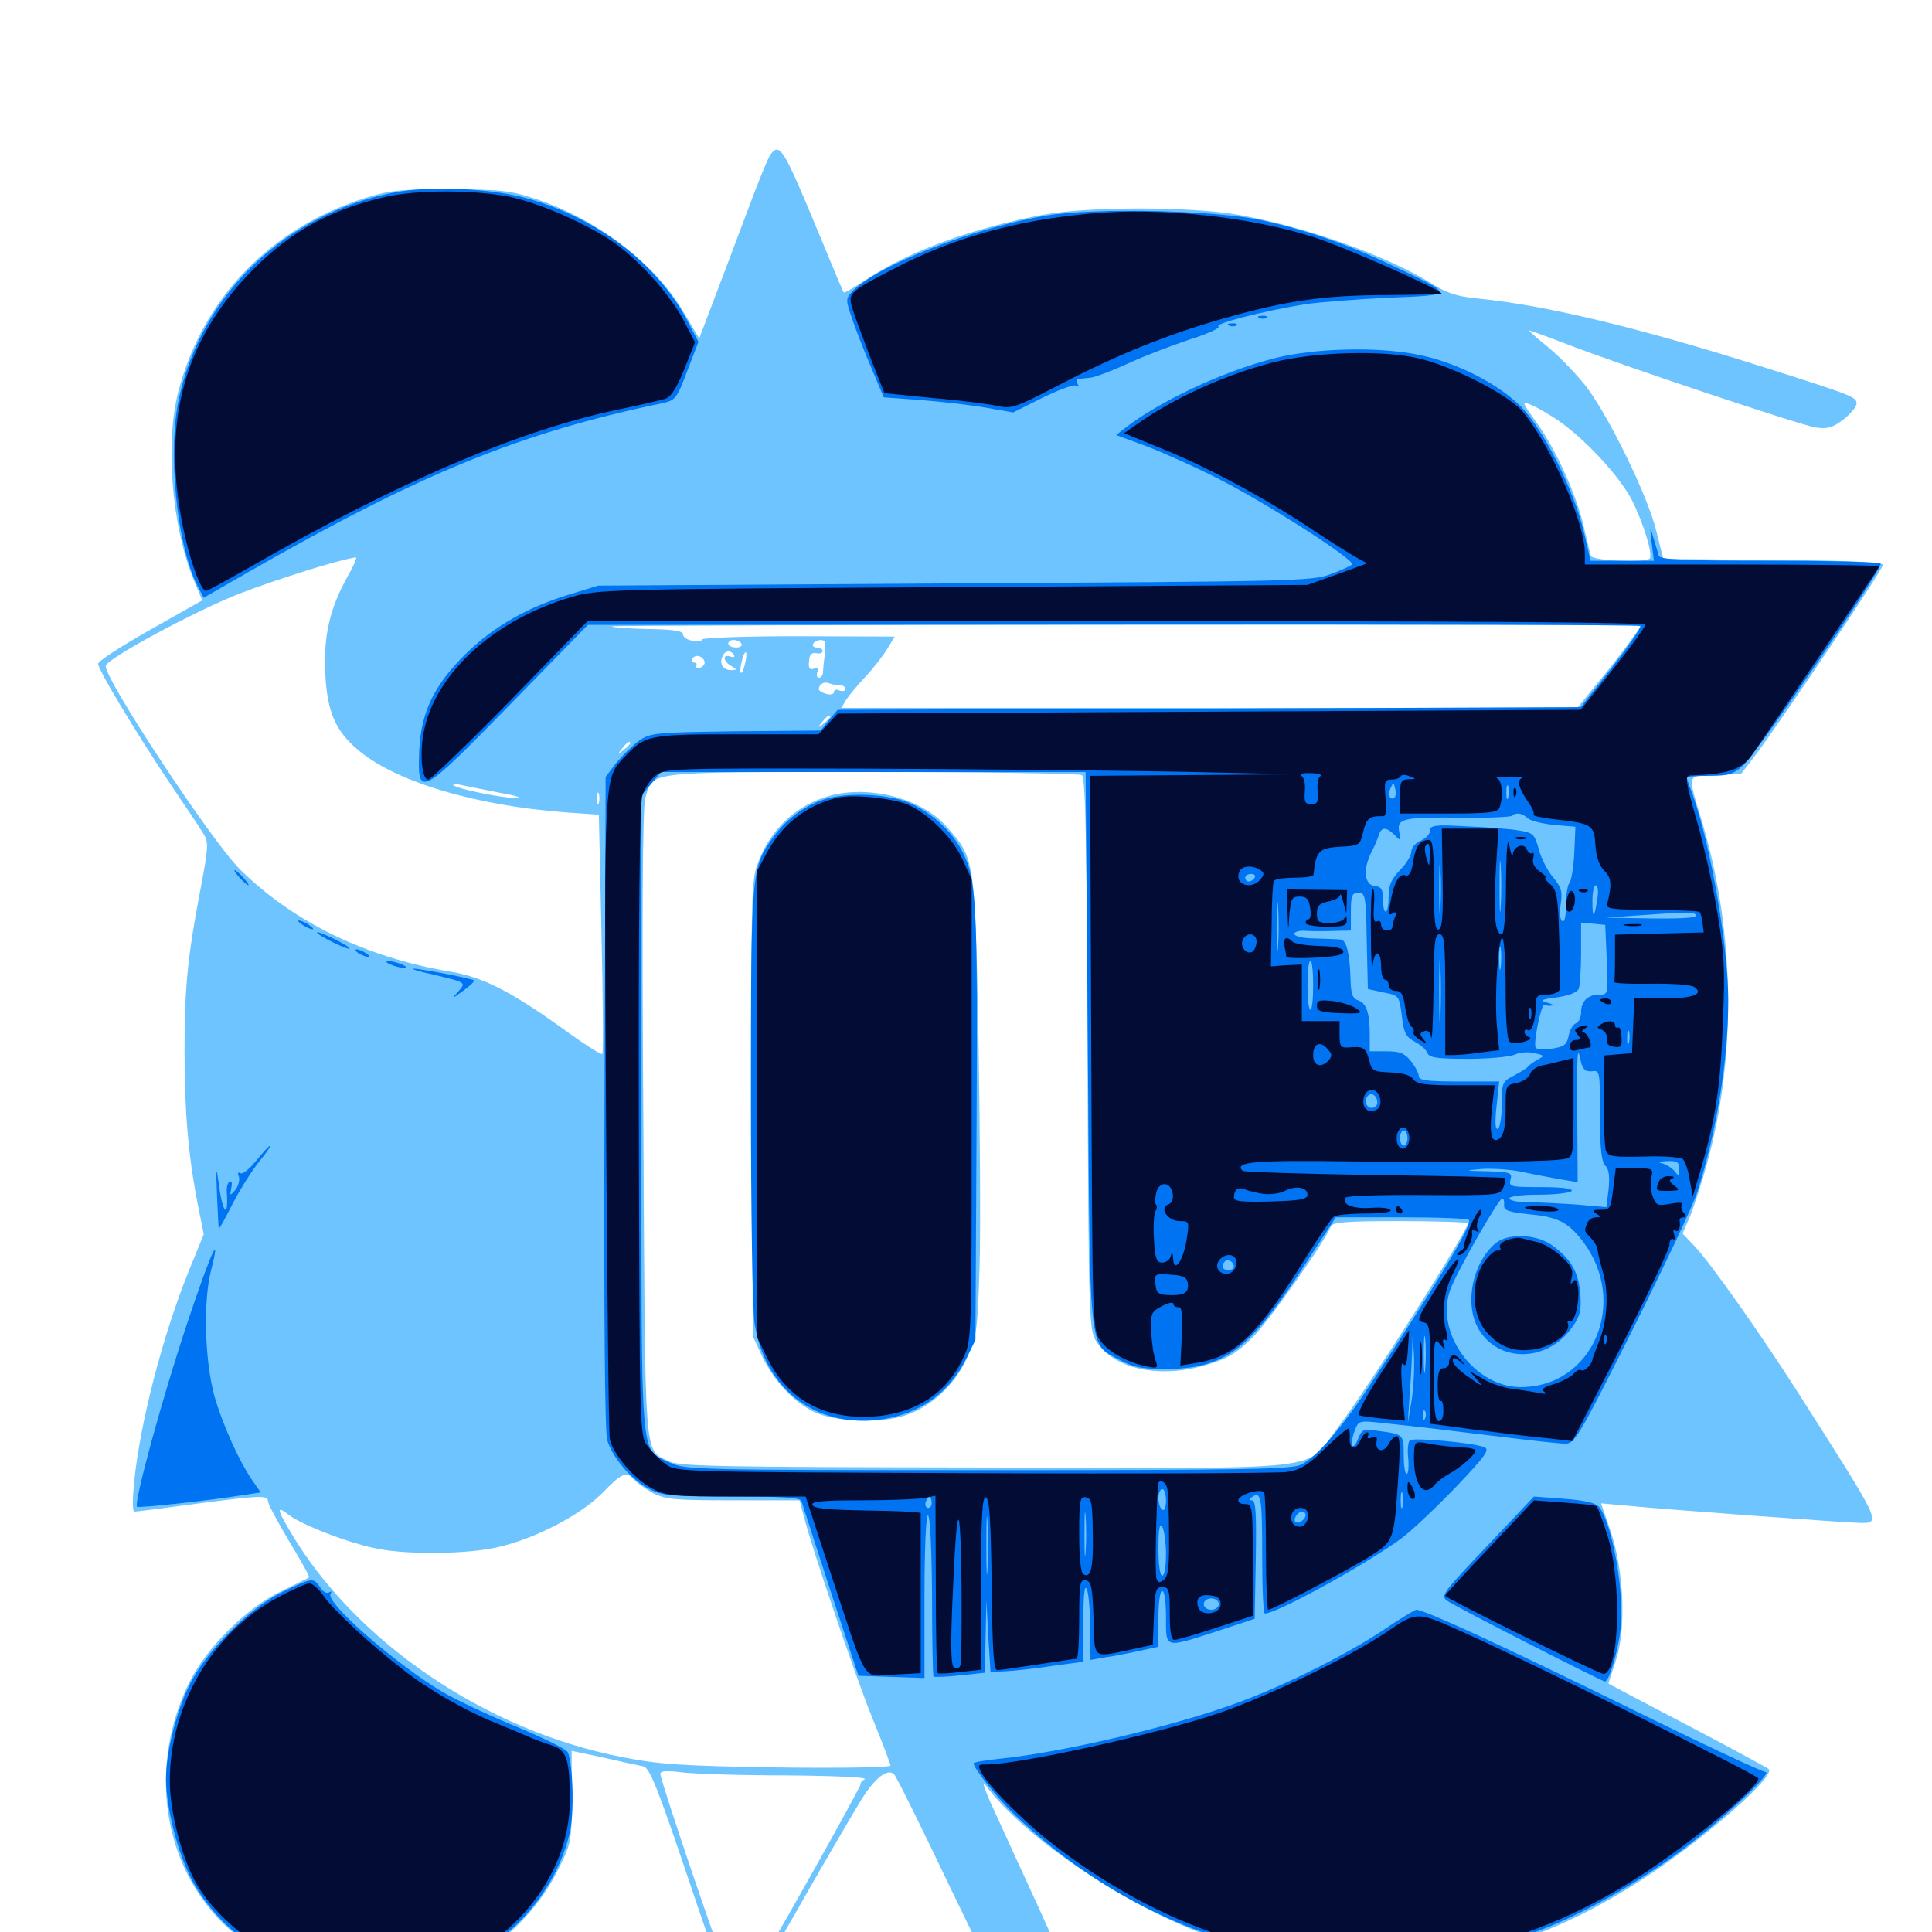<svg xmlns="http://www.w3.org/2000/svg" viewBox="0 -1000 1000 1000">
	<path fill="#6dc4ff" d="M399.023 -920.312C397.852 -918.945 392.383 -905.859 387.109 -891.406C381.641 -876.953 373.828 -856.055 369.531 -844.922L361.914 -824.805L354.297 -837.695C339.453 -863.281 309.766 -886.133 277.734 -896.875C264.258 -901.367 259.375 -901.953 233.398 -901.953C208.008 -902.148 202.148 -901.562 189.453 -897.656C140.234 -882.227 105.078 -845.898 92.383 -797.656C85.352 -770.898 88.867 -727.93 100.195 -700L104.688 -689.258L77.734 -674.023C62.891 -665.625 50.781 -657.812 50.781 -656.445C50.781 -653.32 70.117 -621.289 87.695 -594.922C95.898 -582.812 103.906 -570.898 105.469 -568.164C108.008 -564.062 107.812 -561.133 103.906 -540.43C97.07 -504.883 95.508 -488.672 95.508 -455.859C95.508 -424.805 97.461 -401.367 102.539 -375.781L105.469 -361.133L97.656 -341.992C84.18 -308.594 72.266 -262.891 69.336 -231.836C68.555 -223.828 68.555 -217.578 69.531 -217.578C70.508 -217.578 84.375 -219.336 100.391 -221.484C134.18 -225.977 138.672 -226.172 138.672 -223.047C138.672 -221.68 143.555 -212.5 149.609 -202.344C155.664 -192.383 160.352 -183.984 159.961 -183.594C159.57 -183.203 153.125 -180.078 145.508 -176.367C127.539 -167.773 107.031 -147.266 98.242 -129.688C76.758 -86.719 83.789 -35.938 115.234 -4.688C127.148 7.227 147.07 18.555 164.844 23.633C180.664 28.32 213.281 26.953 229.492 21.094C254.688 11.914 276.758 -8.008 288.672 -31.836C295.898 -46.289 295.898 -46.875 295.898 -70.117V-93.75L312.5 -90.234C321.68 -88.086 330.859 -86.133 333.008 -85.742C336.133 -84.961 340.039 -75.586 354.297 -33.398C374.609 26.953 376.367 31.25 382.422 32.031C387.305 32.812 388.477 31.055 420.508 -25.195C431.641 -44.531 443.555 -65.039 447.266 -70.703C453.906 -80.664 459.766 -84.766 462.891 -81.445C463.867 -80.664 477.148 -53.906 492.188 -22.266C507.422 9.375 520.898 36.523 521.875 37.891C523.047 39.258 528.516 40.234 535.352 40.234C544.727 40.234 547.07 39.453 549.609 35.938C554.883 28.516 553.125 21.484 538.281 -11.133C530.273 -28.516 519.727 -51.562 514.844 -62.305C509.766 -73.047 507.812 -79.297 510.156 -75.977C529.883 -48.828 585.547 -11.523 627.93 2.734C658.008 12.891 675.391 15.82 708.984 15.82C762.695 15.82 804.102 2.93 852.344 -28.711C883.398 -49.219 919.531 -81.055 915.43 -84.375C914.062 -85.352 895.117 -95.703 873.047 -107.227C850.977 -118.75 832.812 -128.32 832.617 -128.516C832.422 -128.711 834.18 -133.984 836.328 -140.43C841.797 -156.641 840.625 -186.914 833.594 -207.617L828.711 -221.875L841.602 -220.703C861.133 -218.75 957.227 -211.719 963.086 -211.719C973.828 -211.719 973.828 -211.523 930.078 -280.078C910.742 -310.352 885.156 -346.484 877.539 -354.492L870.898 -361.523L874.609 -370.117C876.562 -374.805 880.664 -387.109 883.398 -397.266C898.828 -452.148 898.047 -516.797 881.445 -573.047C873.242 -600.586 872.656 -598.242 887.891 -598.828L901.172 -599.414L909.375 -610.156C922.852 -628.32 974.609 -705.273 974.609 -707.617C974.609 -708.984 956.836 -709.961 917.773 -710.156L860.938 -710.742L857.227 -725.391C852.93 -742.969 833.789 -782.422 821.68 -799.023C816.797 -805.469 807.812 -814.844 801.758 -819.922C795.703 -824.805 791.016 -828.906 791.602 -828.906C792.188 -828.906 800.781 -825.781 810.938 -821.875C838.086 -811.328 931.445 -780.078 939.844 -778.711C945.898 -777.93 948.438 -778.516 954.102 -782.812C957.812 -785.742 960.938 -789.453 960.938 -791.016C960.938 -794.531 959.57 -795.117 914.062 -809.57C849.023 -830.273 799.414 -842.188 764.648 -845.508C754.492 -846.484 748.633 -848.438 742.188 -852.539C718.359 -867.578 675.391 -882.812 640.625 -888.867C615.625 -893.164 563.867 -893.164 540.039 -888.867C503.711 -882.031 470.703 -870.117 448.633 -855.469C442.383 -851.367 437.109 -848.242 436.719 -848.633C436.328 -849.023 430.664 -862.695 424.023 -878.711C405.664 -923.047 403.711 -926.172 399.023 -920.312ZM805.859 -782.812C819.531 -773.633 838.281 -753.711 844.727 -741.016C850.586 -729.492 855.664 -712.695 853.906 -710.938C851.562 -708.594 824.023 -709.766 823.438 -712.305C823.047 -713.477 821.289 -720.898 819.531 -728.32C815.82 -744.141 805.469 -766.992 795.898 -780.469C792.188 -785.547 789.062 -790.234 789.062 -790.82C789.062 -792.578 795.898 -789.258 805.859 -782.812ZM179.883 -701.562C170.703 -685.156 167.383 -670.703 168.359 -651.367C169.336 -632.031 173.438 -622.07 184.57 -612.5C203.516 -595.703 245.508 -583.008 293.164 -579.492L309.961 -578.32L311.328 -516.992C312.109 -483.203 312.305 -455.078 311.719 -454.492C311.328 -453.906 303.516 -458.789 294.531 -465.234C265.82 -486.133 250.391 -494.141 234.18 -496.875C189.453 -504.297 151.758 -522.656 123.828 -550.391C109.18 -565.234 54.688 -647.656 54.688 -655.273C54.688 -658.789 101.367 -683.984 124.023 -692.773C143.359 -700.195 174.805 -710.156 184.18 -711.523C184.961 -711.523 183.008 -707.031 179.883 -701.562ZM843.359 -667.578C839.844 -662.695 832.422 -652.93 826.562 -646.094L816.406 -633.594H625.977H435.547L437.891 -637.695C439.258 -639.844 443.945 -645.508 448.242 -650C452.539 -654.688 457.617 -661.328 459.57 -664.648L463.086 -670.508L413.086 -670.703C385.742 -670.703 363.281 -669.922 363.281 -668.945C363.281 -668.164 361.133 -667.773 358.398 -668.359C355.664 -668.75 353.516 -670.312 353.516 -671.68C353.516 -673.438 348.438 -674.219 335.547 -674.414C325.586 -674.609 317.188 -675.195 316.602 -675.781C316.211 -676.172 435.938 -676.562 582.812 -676.562H849.805ZM346.484 -670.898C339.648 -673.633 336.719 -672.852 341.406 -669.531C343.75 -667.969 346.68 -667.188 348.047 -667.969C349.609 -668.945 349.219 -669.922 346.484 -670.898ZM383.789 -666.797C384.375 -665.82 383.203 -664.844 381.055 -664.844C378.711 -664.844 376.953 -665.82 376.953 -666.797C376.953 -667.969 378.125 -668.75 379.688 -668.75C381.25 -668.75 383.203 -667.969 383.789 -666.797ZM426.953 -661.523C426.367 -657.422 425.977 -652.93 425.977 -651.758C425.781 -650.391 425 -649.219 423.828 -649.219C422.852 -649.219 422.461 -650.586 423.047 -652.148C423.828 -654.297 423.438 -654.688 421.289 -653.906C419.141 -653.125 418.359 -654.102 418.75 -657.617C418.945 -661.133 419.922 -662.305 422.461 -661.914C424.219 -661.523 425.781 -661.914 425.781 -663.086C425.781 -664.062 424.414 -664.844 422.656 -664.844C421.094 -664.844 420.312 -665.82 420.898 -666.797C421.484 -667.969 423.438 -668.75 425 -668.75C427.148 -668.75 427.539 -666.992 426.953 -661.523ZM360.742 -663.672C361.523 -664.258 360.352 -664.844 358.203 -664.648C356.055 -664.648 355.469 -664.062 357.031 -663.477C358.398 -662.891 360.156 -663.086 360.742 -663.672ZM379.883 -660.938C380.469 -659.766 379.688 -659.57 378.125 -660.156C373.828 -661.719 374.219 -657.617 378.516 -655.273C381.641 -653.32 381.641 -653.32 378.516 -653.125C374.414 -653.125 372.266 -656.25 373.828 -659.961C375 -663.281 378.125 -663.867 379.883 -660.938ZM385.547 -656.25C384.961 -653.32 383.984 -651.367 383.398 -651.758C383.008 -652.344 383.203 -655.078 383.984 -657.812C384.57 -660.742 385.547 -662.695 386.133 -662.305C386.523 -661.719 386.328 -658.984 385.547 -656.25ZM364.648 -657.617C365.039 -656.445 364.062 -655.078 362.305 -654.297C360.547 -653.711 359.766 -653.906 360.352 -655.078C360.938 -656.25 360.547 -657.031 359.375 -657.031C358.203 -657.031 357.812 -658.008 358.398 -659.18C359.961 -661.523 363.672 -660.547 364.648 -657.617ZM421.289 -646.094C422.07 -646.68 420.898 -647.266 418.75 -647.07C416.602 -647.07 416.016 -646.484 417.578 -645.898C418.945 -645.312 420.703 -645.508 421.289 -646.094ZM434.766 -645.312C436.328 -645.312 437.5 -644.531 437.5 -643.359C437.5 -642.383 436.133 -641.992 434.57 -642.578C433.008 -643.359 431.641 -642.969 431.641 -641.797C431.641 -640.625 429.883 -640.234 427.734 -640.82C425.586 -641.406 423.828 -642.578 423.828 -643.164C423.828 -645.898 426.562 -647.461 429.297 -646.289C430.664 -645.703 433.203 -645.312 434.766 -645.312ZM429.688 -628.906C429.688 -628.516 428.125 -626.953 426.367 -625.586C423.242 -623.047 423.047 -623.242 425.586 -626.367C428.125 -629.492 429.688 -630.469 429.688 -628.906ZM326.172 -615.234C326.172 -614.844 324.609 -613.281 322.852 -611.914C319.727 -609.375 319.531 -609.57 322.07 -612.695C324.609 -615.82 326.172 -616.797 326.172 -615.234ZM559.961 -598.828C561.914 -597.656 562.5 -564.648 562.891 -454.883C563.477 -318.555 563.672 -312.109 567.188 -306.055C576.172 -291.406 600.195 -286.133 624.414 -293.555C635.352 -296.68 640.039 -299.609 648.047 -307.422C656.445 -315.625 685.742 -357.227 688.867 -365.234C689.648 -367.383 696.875 -367.969 724.805 -367.969C743.945 -367.969 759.766 -367.383 759.766 -366.797C759.766 -362.891 707.227 -280.273 692.773 -261.523C674.609 -237.891 693.359 -240.039 510.547 -240.43C369.336 -240.625 351.367 -241.016 345.898 -243.75C333.203 -250.391 333.984 -240.039 333.008 -417.578C332.227 -527.539 332.617 -581.641 333.984 -586.719C337.891 -600.977 332.227 -600.391 451.172 -600.391C509.766 -600.391 558.789 -599.609 559.961 -598.828ZM259.766 -589.453C266.797 -588.281 270.312 -587.109 267.578 -586.914C260.938 -586.719 236.719 -591.602 234.766 -593.555C233.984 -594.336 236.523 -594.336 240.234 -593.359C243.945 -592.578 252.734 -590.82 259.766 -589.453ZM309.961 -584.375C309.375 -583.008 308.984 -583.984 308.984 -586.719C308.984 -589.453 309.375 -590.43 309.961 -589.258C310.352 -587.891 310.352 -585.547 309.961 -584.375ZM279.883 -585.352C281.055 -585.938 280.078 -586.328 277.344 -586.328C274.609 -586.328 273.633 -585.938 275 -585.352C276.172 -584.961 278.516 -584.961 279.883 -585.352ZM304.297 -583.398C306.055 -583.984 304.102 -584.375 299.805 -584.18C295.508 -584.18 293.945 -583.789 296.484 -583.398C298.828 -583.008 302.344 -583.008 304.297 -583.398ZM652.93 -395.898C654.102 -396.484 653.125 -396.875 650.391 -396.875C647.656 -396.875 646.68 -396.484 648.047 -395.898C649.219 -395.508 651.562 -395.508 652.93 -395.898ZM328.32 -233.984C329.688 -232.422 334.18 -229.297 338.086 -227.148C344.531 -223.828 349.805 -223.438 379.688 -223.438H413.867L416.016 -215.234C420.898 -196.484 442.578 -133.008 451.367 -111.133C456.641 -98.242 460.938 -86.914 460.938 -86.133C460.938 -85.156 434.766 -84.766 402.93 -85.156C353.32 -85.938 341.406 -86.719 322.461 -90.43C251.367 -104.102 183.203 -150.586 149.805 -208.008C143.164 -219.141 143.164 -220.898 149.609 -215.82C156.445 -210.547 181.836 -200.781 196.094 -198.242C212.695 -195.117 242.969 -195.703 257.812 -199.219C277.344 -203.711 300.391 -215.82 311.719 -227.148C322.07 -237.891 324.414 -238.672 328.32 -233.984ZM407.227 -81.055C431.445 -80.859 449.023 -80.078 447.656 -79.102C446.094 -78.32 445.312 -77.148 445.508 -76.758C446.289 -75.977 394.336 16.211 388.281 25C383.398 32.031 381.641 31.836 377.93 24.414C374.414 17.773 341.797 -78.32 341.797 -81.836C341.797 -83.398 345.117 -83.594 353.125 -82.617C359.18 -81.836 383.594 -81.055 407.227 -81.055ZM429.297 -588.086C411.328 -583.008 397.852 -569.922 391.602 -551.367C388.867 -543.75 388.672 -526.758 389.062 -425.391L389.648 -308.398L394.727 -297.461C400.586 -285.352 410.742 -274.219 421.484 -269.141C431.836 -264.062 456.055 -263.086 468.555 -267.383C482.031 -271.875 494.336 -283.203 500.586 -297.266C505.469 -308.203 506.055 -311.328 507.031 -344.727C507.617 -364.453 507.227 -417.969 506.445 -463.672C504.492 -556.641 504.688 -555.664 489.453 -572.656C476.562 -586.914 449.805 -593.75 429.297 -588.086Z"/>
	<path fill="#0073f3" d="M204.102 -900.391C148.047 -889.453 104.688 -848.242 92.773 -794.531C86.523 -766.797 91.406 -717.578 102.539 -696.094L105.469 -690.625L128.906 -704.102C217.773 -754.883 268.555 -775.781 342.383 -791.211C349.609 -792.773 350.195 -793.359 355.664 -807.812L361.523 -823.047L355.469 -834.57C339.844 -863.672 309.18 -887.109 273.047 -897.266C254.688 -902.539 222.461 -903.906 204.102 -900.391ZM541.992 -888.477C503.906 -882.227 453.125 -862.305 440.82 -848.828C437.695 -845.312 437.695 -844.727 441.211 -834.57C443.164 -828.711 447.656 -817.383 451.172 -809.18L457.422 -794.336L476.172 -792.969C486.523 -792.188 501.758 -790.43 509.766 -789.062L524.414 -786.523L539.648 -794.141C548.047 -798.242 555.859 -801.172 557.031 -800.391C558.398 -799.609 558.594 -799.805 557.812 -801.172C557.031 -802.539 557.031 -803.711 558.008 -803.711C558.789 -803.906 561.719 -804.297 564.453 -804.492C567.188 -804.883 575.977 -808.203 583.984 -811.914C591.992 -815.625 606.25 -821.094 615.625 -824.219C625 -827.148 631.836 -830.273 630.664 -831.055C628.32 -832.422 654.102 -839.062 675.781 -842.578C682.812 -843.555 701.953 -845.117 718.555 -845.898C753.32 -847.266 753.32 -847.07 721.68 -862.109C697.852 -873.438 676.562 -880.859 653.32 -885.938C629.492 -891.211 567.383 -892.578 541.992 -888.477ZM651.953 -835.352C650.391 -835.938 650.977 -836.523 653.125 -836.523C655.273 -836.719 656.445 -836.133 655.664 -835.547C655.078 -834.961 653.32 -834.766 651.953 -835.352ZM636.328 -831.445C634.766 -832.031 635.352 -832.617 637.5 -832.617C639.648 -832.812 640.82 -832.227 640.039 -831.641C639.453 -831.055 637.695 -830.859 636.328 -831.445ZM659.18 -814.453C632.617 -807.617 600 -792.188 582.422 -778.516L577.734 -774.805L594.141 -768.75C603.125 -765.234 620.117 -757.617 631.836 -751.562C658.008 -738.086 701.953 -709.766 699.805 -707.812C699.023 -707.031 693.945 -704.688 688.477 -702.734C679.297 -699.219 667.969 -699.023 494.141 -698.047L309.57 -696.875L294.922 -692.383C273.438 -685.938 255.664 -675.781 241.602 -662.109C224.805 -645.703 217.969 -631.641 216.992 -611.719C216.016 -586.719 216.992 -587.305 263.867 -635.156L304.297 -676.562L575.977 -676.758C725.586 -676.953 848.438 -676.562 849.023 -675.977C849.609 -675.195 842.969 -665.625 834.18 -654.297L818.164 -633.984L625.781 -633.203L433.594 -632.617L429.102 -627.344L424.805 -621.875L380.859 -621.484C338.477 -620.898 336.719 -620.703 330.469 -616.406C327.148 -613.867 321.875 -608.594 318.75 -604.883L313.477 -597.852L312.891 -429.688C312.5 -319.336 313.086 -259.18 314.258 -254.688C316.992 -245.508 326.758 -233.984 336.133 -229.297C342.773 -225.781 347.656 -225.391 378.906 -225.391C405.469 -225.391 414.258 -224.805 414.844 -223.047C415.234 -221.68 422.07 -200.781 429.883 -176.562L444.336 -132.617L461.523 -132.031L478.516 -131.445V-173.633C478.516 -198.047 479.297 -215.625 480.273 -215.625C481.445 -215.625 482.227 -198.242 482.422 -174.219C482.422 -151.367 482.812 -132.422 483.203 -132.227C483.594 -131.836 489.648 -132.031 496.875 -132.812L509.766 -134.18L510.156 -152.93L510.547 -171.68L511.523 -153.125L512.695 -134.57L520.508 -134.961C524.805 -135.156 535.547 -136.328 544.531 -137.695L560.547 -139.844L560.742 -160.742C560.742 -174.023 561.328 -180.078 562.5 -177.539C563.477 -175.391 564.258 -166.211 564.258 -157.227L564.453 -140.82L572.266 -142.188C576.562 -142.773 584.57 -144.336 589.844 -145.508L599.609 -147.656V-162.109C599.609 -170.508 600.391 -176.562 601.562 -176.562C602.734 -176.562 603.516 -170.703 603.516 -162.891C603.516 -146.484 602.539 -146.875 629.883 -155.664L649.414 -162.109L650 -192.773C650.391 -216.602 650 -223.438 648.047 -223.438C646.289 -223.438 646.484 -224.023 648.438 -225.391C652.734 -228.125 653.32 -224.805 653.32 -193.164C653.32 -177.539 653.906 -164.844 654.688 -164.844C660.938 -164.844 707.031 -190.234 725.586 -203.906C731.055 -208.008 743.555 -219.922 753.711 -230.469C769.141 -246.68 771.289 -249.805 768.164 -250.977C762.109 -253.32 731.445 -256.055 729.688 -254.492C728.906 -253.711 728.32 -249.414 728.906 -245.117C729.297 -240.625 728.906 -237.109 728.125 -237.109C727.148 -237.109 726.562 -241.602 726.562 -246.875C726.562 -257.617 726.562 -257.617 713.281 -259.375C705.664 -260.547 704.883 -260.156 702.93 -255.273C701.758 -252.148 700.391 -250.781 699.805 -251.953C699.414 -253.125 700 -256.445 701.172 -259.375C703.125 -264.648 703.32 -264.844 715.43 -263.477C735.938 -261.328 742.188 -260.547 774.219 -256.641C791.406 -254.492 807.617 -252.734 810.352 -252.734C815.039 -252.734 817.773 -257.422 845.117 -311.914C861.328 -344.336 876.562 -376.562 878.711 -383.594C888.672 -415.039 894.531 -451.758 894.531 -482.031C894.531 -509.961 885.547 -562.109 876.172 -588.477C874.414 -593.164 873.047 -597.266 873.047 -597.656C873.047 -598.047 878.32 -598.438 884.766 -598.438C894.727 -598.438 897.266 -599.219 902.344 -603.906C909.57 -610.352 974.609 -706.055 973.438 -708.203C972.852 -709.18 946.875 -709.766 915.82 -709.766C872.266 -709.766 859.18 -710.352 858.594 -712.305C858.203 -713.477 857.031 -717.773 855.859 -721.484C854.102 -727.93 853.906 -727.734 854.883 -719.141L856.055 -709.766H839.648H823.242L819.727 -725C814.648 -746.289 799.414 -776.758 787.695 -789.062C776.172 -800.977 754.688 -812.109 734.961 -816.211C714.062 -820.703 680.273 -819.922 659.18 -814.453ZM563.086 -456.836C564.258 -294.727 563.086 -305.273 579.883 -295.898C586.523 -292.383 591.016 -291.406 602.539 -291.406C633.203 -291.406 645.703 -300.391 673.047 -341.797L691.406 -369.922H725.586C744.141 -369.922 759.961 -369.336 760.352 -368.555C762.109 -365.82 743.164 -334.57 707.227 -280.273C694.141 -260.547 681.25 -245.703 673.633 -241.992C668.945 -239.453 644.922 -239.062 511.523 -239.062C359.375 -239.062 354.492 -239.258 346.68 -242.969C331.055 -250.586 332.031 -237.695 332.031 -423.242V-588.281L337.109 -594.336L342.188 -600.391H451.953H561.914ZM721.875 -587.305C719.727 -585.156 718.164 -588.477 719.727 -591.992C721.289 -595.312 721.289 -595.312 722.07 -591.992C722.656 -590.039 722.461 -587.891 721.875 -587.305ZM780.664 -587.305C780.078 -585.352 779.688 -586.523 779.688 -589.648C779.688 -592.969 780.078 -594.336 780.664 -593.164C781.055 -591.797 781.055 -589.062 780.664 -587.305ZM790.625 -576.562C791.992 -575.195 798.242 -573.633 804.297 -573.047L815.43 -572.07L814.844 -558.398C814.453 -550.977 813.281 -543.945 812.305 -542.969C811.328 -541.797 810.547 -536.719 810.547 -531.445C810.547 -525.586 809.766 -522.461 808.594 -523.242C807.422 -524.023 807.227 -527.734 807.812 -532.031C808.789 -538.477 808.203 -540.625 803.906 -545.898C800.977 -549.219 797.656 -555.859 796.484 -560.352C794.336 -568.164 793.555 -568.945 786.328 -570.117C781.836 -570.898 769.727 -571.875 759.375 -572.266C742.773 -573.242 740.234 -572.852 740.234 -570.117C740.234 -568.555 738.086 -566.016 735.352 -564.844C732.617 -563.672 730.469 -561.133 730.469 -559.18C730.469 -557.227 727.93 -552.93 724.609 -549.609C720.117 -544.922 718.75 -541.797 718.75 -535.938C718.75 -531.641 718.164 -528.125 717.188 -528.125C716.406 -528.125 715.82 -531.055 715.82 -534.57C715.82 -539.648 715.039 -541.016 711.523 -541.406C706.055 -542.188 705.469 -550 709.766 -558.789C711.328 -561.719 713.086 -565.82 713.672 -567.773C715.039 -572.07 717.578 -572.07 721.875 -567.773C725 -564.453 725.195 -564.648 724.219 -569.531C722.852 -576.367 726.367 -577.148 757.227 -576.758C770.508 -576.562 782.031 -577.148 782.617 -577.734C784.57 -579.688 788.086 -579.102 790.625 -576.562ZM776.758 -530.664C776.367 -524.414 776.172 -529.102 776.172 -540.82C776.172 -552.734 776.367 -557.812 776.758 -552.148C777.148 -546.484 777.148 -536.914 776.758 -530.664ZM745.508 -529.688C745.117 -524.023 744.922 -528.516 744.922 -539.844C744.922 -551.172 745.117 -555.664 745.508 -550.195C745.898 -544.531 745.898 -535.156 745.508 -529.688ZM649.414 -545.703C648.828 -544.727 647.461 -543.75 646.289 -543.75C645.312 -543.75 644.531 -544.727 644.531 -545.703C644.531 -546.875 645.898 -547.656 647.656 -547.656C649.219 -547.656 650 -546.875 649.414 -545.703ZM826.758 -534.57C825.195 -524.414 824.219 -524.023 824.219 -533.594C824.219 -538.086 825 -541.797 825.977 -541.797C827.148 -541.797 827.344 -538.477 826.758 -534.57ZM661.523 -510.156C661.133 -504.492 660.938 -508.984 660.938 -520.312C660.938 -531.641 661.133 -536.133 661.523 -530.664C661.914 -525 661.914 -515.625 661.523 -510.156ZM707.422 -513.086L708.008 -488.086L716.016 -486.328C724.219 -484.766 724.219 -484.57 725.586 -474.219C726.562 -465.234 727.734 -463.281 732.422 -460.742C735.352 -459.18 738.281 -456.641 738.867 -454.883C739.844 -452.539 743.945 -451.953 759.57 -451.953C770.312 -451.953 781.25 -452.93 783.984 -454.102C786.719 -455.469 791.211 -455.664 794.336 -454.883C799.414 -453.711 799.609 -453.516 795.898 -451.562C793.75 -450.391 791.602 -448.828 791.016 -448.047C790.43 -447.266 787.109 -445.117 783.789 -443.359C777.539 -440.234 777.344 -439.648 777.344 -428.516C777.344 -422.266 776.367 -416.406 775.391 -415.82C774.023 -414.844 773.633 -418.75 774.609 -427.344L775.977 -440.234H755.078C738.867 -440.234 734.375 -440.82 734.375 -442.969C734.375 -444.336 732.617 -447.852 730.273 -450.781C726.953 -454.883 724.609 -455.859 717.578 -455.859H708.984V-464.258C708.984 -475.781 707.227 -480.859 702.93 -482.227C700 -483.203 699.219 -485.547 699.023 -493.555C698.633 -506.641 696.875 -513.477 693.945 -513.672C692.578 -513.867 686.523 -514.062 680.664 -514.258C674.414 -514.258 669.922 -515.43 669.922 -516.602C669.922 -517.773 672.852 -518.555 676.367 -518.164C679.688 -517.969 686.328 -517.969 691.016 -518.164L699.219 -518.359V-528.125C699.219 -536.523 699.805 -537.891 703.125 -537.891C706.641 -537.891 707.031 -536.328 707.422 -513.086ZM877.93 -526.172C878.711 -525 870.703 -524.414 855.078 -524.609L831.055 -525L847.656 -526.172C875.195 -528.125 876.758 -528.125 877.93 -526.172ZM831.641 -503.32C832.422 -485.352 832.422 -485.156 827.734 -485.156C821.875 -485.156 818.359 -481.836 818.359 -475.977C818.359 -473.438 817.188 -470.898 815.625 -470.312C814.062 -469.727 812.5 -466.797 811.914 -463.867C810.938 -459.18 809.57 -458.203 803.32 -457.227C799.219 -456.836 795.508 -456.836 794.922 -457.617C793.359 -459.18 797.656 -480.469 799.414 -479.883C800.195 -479.492 801.953 -479.297 803.32 -479.492C804.492 -479.688 803.516 -480.273 800.781 -481.055C796.68 -482.227 797.461 -482.617 806.055 -483.789C812.305 -484.766 816.406 -486.328 817.188 -488.281C817.773 -490.039 818.359 -498.438 818.359 -506.836V-522.461L824.609 -521.875L830.859 -521.289ZM648.438 -511.328C648.438 -513.086 647.656 -514.453 646.484 -514.453C645.508 -514.453 644.531 -513.672 644.531 -512.695C644.531 -511.523 645.508 -510.156 646.484 -509.57C647.656 -508.984 648.438 -509.766 648.438 -511.328ZM745.508 -473.047C745.312 -465.234 744.922 -471.094 744.922 -486.133C744.922 -501.172 745.117 -507.617 745.508 -500.391C745.898 -493.164 745.898 -480.859 745.508 -473.047ZM776.758 -499.414C776.367 -496.289 775.977 -498.438 775.977 -503.711C775.977 -509.18 776.367 -511.523 776.758 -509.18C777.148 -506.641 777.148 -502.344 776.758 -499.414ZM679.688 -490.039C679.688 -483.008 679.102 -477.344 678.32 -477.344C677.344 -477.344 676.758 -483.008 676.758 -490.039C676.758 -497.07 677.344 -502.734 678.32 -502.734C679.102 -502.734 679.688 -497.07 679.688 -490.039ZM874.805 -486.133C873.242 -487.695 841.797 -488.086 841.797 -486.719C841.797 -485.742 849.414 -485.156 858.789 -485.156C867.969 -485.156 875.195 -485.547 874.805 -486.133ZM843.164 -460.352C842.578 -458.398 842.188 -459.57 842.188 -462.695C842.188 -466.016 842.578 -467.383 843.164 -466.211C843.555 -464.844 843.555 -462.109 843.164 -460.352ZM830.078 -455.859C830.078 -457.031 829.688 -457.812 829.297 -457.812C828.711 -457.812 827.734 -457.031 827.148 -455.859C826.562 -454.883 826.953 -453.906 827.93 -453.906C829.102 -453.906 830.078 -454.883 830.078 -455.859ZM686.328 -452.93C686.914 -454.688 686.328 -455.859 684.57 -455.859C681.445 -455.859 680.664 -452.734 683.398 -451.172C684.375 -450.586 685.547 -451.367 686.328 -452.93ZM823.828 -445.508C828.125 -446.094 828.125 -445.703 828.125 -422.852C828.125 -405.469 828.906 -398.828 830.859 -396.68C832.812 -394.922 833.203 -391.211 832.617 -384.57L831.445 -375.195L815.625 -376.562C806.836 -377.148 795.703 -377.734 790.625 -377.734C785.352 -377.734 781.25 -378.711 781.25 -379.688C781.25 -380.859 787.695 -381.641 796.68 -381.641C805.273 -381.641 812.891 -382.617 813.477 -383.594C814.258 -384.766 808.594 -385.547 797.656 -385.547C781.836 -385.547 780.859 -385.742 781.836 -389.453C782.812 -392.969 781.836 -393.359 769.922 -393.75C758.008 -393.945 757.617 -394.141 766.602 -394.922C772.07 -395.312 780.859 -394.727 786.133 -393.75C791.602 -392.578 800.586 -390.82 806.25 -389.844L816.602 -388.086L816.406 -420.508C816.211 -457.031 816.406 -459.18 818.164 -450.977C819.141 -446.484 820.508 -445.312 823.828 -445.508ZM712.891 -429.297C712.891 -427.734 711.523 -426.562 709.961 -426.562C707.031 -426.562 705.859 -430.664 708.203 -433.008C710.156 -434.766 712.891 -432.617 712.891 -429.297ZM728.516 -410.938C728.516 -408.789 727.734 -407.031 726.562 -407.031C725.586 -407.031 724.609 -408.789 724.609 -410.938C724.609 -413.086 725.586 -414.844 726.562 -414.844C727.734 -414.844 728.516 -413.086 728.516 -410.938ZM869.141 -394.922C869.141 -391.211 868.945 -391.016 866.797 -393.75C865.43 -395.508 862.5 -397.266 860.352 -397.852C857.812 -398.438 858.789 -398.828 862.891 -399.023C868.164 -399.219 869.141 -398.438 869.141 -394.922ZM751.758 -396.484C752.148 -396.875 728.711 -397.266 699.609 -397.266C662.305 -397.266 646.484 -396.68 646.484 -395.117C646.484 -393.555 661.328 -393.359 698.828 -394.336C727.539 -395.117 751.367 -396.094 751.758 -396.484ZM604.688 -382.617C605.273 -385.938 602.344 -386.523 600.586 -383.594C600 -382.617 600.391 -381.641 601.562 -381.641C602.734 -381.641 603.125 -380.469 602.344 -379.297C601.562 -377.93 601.758 -377.539 602.539 -378.32C603.516 -379.102 604.492 -381.055 604.688 -382.617ZM673.828 -381.641C673.828 -382.812 672.461 -383.594 670.898 -383.594C669.336 -383.594 667.969 -382.812 667.969 -381.641C667.969 -380.664 669.336 -379.688 670.898 -379.688C672.461 -379.688 673.828 -380.664 673.828 -381.641ZM645.898 -380.469C646.68 -381.055 645.508 -381.641 643.359 -381.445C641.211 -381.445 640.625 -380.859 642.188 -380.273C643.555 -379.688 645.312 -379.883 645.898 -380.469ZM866.797 -380.273C868.555 -380.859 866.992 -381.25 863.281 -381.25C859.57 -381.25 858.008 -380.859 859.961 -380.273C861.719 -379.883 864.844 -379.883 866.797 -380.273ZM778.516 -376.367C778.32 -373.438 780.664 -372.656 791.602 -371.484C806.25 -370.117 811.719 -367.383 819.141 -357.617C843.359 -325.977 824.414 -281.836 786.914 -282.031C762.891 -282.227 742.773 -310.156 750.586 -332.227C753.711 -341.211 775.586 -379.492 777.539 -379.688C778.32 -379.688 778.711 -378.125 778.516 -376.367ZM638.672 -344.336C638.672 -343.359 637.305 -342.578 635.742 -342.578C632.812 -342.578 631.836 -344.922 633.984 -347.07C635.547 -348.633 638.672 -346.875 638.672 -344.336ZM737.695 -291.406C737.305 -286.719 736.914 -290.039 736.914 -298.633C736.914 -307.227 737.305 -310.938 737.695 -307.031C738.086 -302.93 738.086 -295.898 737.695 -291.406ZM730.664 -275.195L728.711 -263.477L729.492 -275.977C730.078 -282.812 730.664 -293.359 730.859 -299.414L731.25 -310.352L731.836 -298.633C732.227 -292.188 731.641 -281.641 730.664 -275.195ZM737.695 -266.016C737.109 -264.453 736.523 -265.039 736.523 -267.188C736.328 -269.336 736.914 -270.508 737.5 -269.727C738.086 -269.141 738.281 -267.383 737.695 -266.016ZM603.516 -223.242C603.516 -219.922 602.734 -217.773 601.562 -218.555C600.586 -219.141 599.609 -221.875 599.609 -224.609C599.609 -227.148 600.586 -229.297 601.562 -229.297C602.734 -229.297 603.516 -226.562 603.516 -223.242ZM725.977 -220.117C725.391 -218.164 725 -219.727 725 -223.438C725 -227.148 725.391 -228.711 725.977 -226.953C726.367 -225 726.367 -221.875 725.977 -220.117ZM481.641 -220.117C479.688 -218.164 477.93 -221.094 479.688 -223.633C480.859 -225.781 481.25 -225.781 482.031 -223.633C482.422 -222.266 482.227 -220.703 481.641 -220.117ZM511.133 -187.891C510.742 -181.055 510.547 -186.523 510.547 -200C510.547 -213.477 510.742 -218.945 511.133 -212.305C511.523 -205.469 511.523 -194.531 511.133 -187.891ZM561.914 -196.68C561.523 -191.406 561.328 -195.703 561.328 -205.859C561.328 -216.016 561.523 -220.312 561.914 -215.234C562.305 -209.961 562.305 -201.758 561.914 -196.68ZM675.781 -215.82C675.781 -213.477 671.875 -210.938 670.508 -212.305C669.141 -213.672 671.68 -217.578 674.023 -217.578C675 -217.578 675.781 -216.797 675.781 -215.82ZM603.516 -195.703C603.516 -189.453 602.734 -184.375 601.562 -184.375C600.391 -184.375 599.609 -190.43 599.609 -198.633C599.609 -208.398 600.195 -211.719 601.562 -209.766C602.539 -208.203 603.516 -201.758 603.516 -195.703ZM630.859 -169.727C630.859 -168.164 629.102 -166.797 626.953 -166.797C624.805 -166.797 623.047 -168.164 623.047 -169.727C623.047 -171.289 624.805 -172.656 626.953 -172.656C629.102 -172.656 630.859 -171.289 630.859 -169.727ZM425.586 -585.938C415.625 -582.422 406.836 -575.781 400.195 -566.602C388.867 -550.977 388.672 -549.219 388.672 -432.617C388.672 -374.023 389.453 -320.898 390.625 -314.648C395.898 -282.031 420.312 -262.305 452.148 -264.844C474.219 -266.797 490.625 -277.734 500.391 -297.266L504.883 -306.445L505.469 -417.773C506.055 -533.203 505.469 -544.922 498.047 -559.375C492.773 -569.531 482.812 -578.906 471.68 -583.984C460.352 -589.258 437.695 -590.234 425.586 -585.938ZM774.023 -356.445C762.5 -346.68 758.008 -326.367 764.648 -313.281C774.414 -294.336 801.172 -294.336 814.062 -313.477C817.969 -318.945 818.555 -321.875 817.969 -330.469C816.992 -341.992 812.695 -349.023 802.734 -355.859C794.531 -361.328 780.273 -361.719 774.023 -356.445ZM124.023 -545.703C125.977 -543.555 127.93 -541.797 128.516 -541.797C129.102 -541.797 127.93 -543.555 125.977 -545.703C124.023 -547.852 122.07 -549.609 121.484 -549.609C120.898 -549.609 122.07 -547.852 124.023 -545.703ZM154.297 -523.438C154.297 -522.852 156.055 -521.484 158.203 -520.312C160.352 -519.141 162.109 -518.75 162.109 -519.141C162.109 -519.727 160.352 -521.094 158.203 -522.266C156.055 -523.438 154.297 -523.828 154.297 -523.438ZM164.062 -517.383C164.062 -516.016 179.883 -508.203 180.859 -508.984C181.25 -509.57 177.539 -511.719 172.852 -514.062C167.969 -516.406 164.062 -517.969 164.062 -517.383ZM185.547 -506.641C187.109 -505.664 189.453 -504.688 190.43 -504.688C191.602 -504.688 191.016 -505.664 189.453 -506.641C187.891 -507.617 185.742 -508.594 184.57 -508.594C183.594 -508.594 183.984 -507.617 185.547 -506.641ZM202.148 -500.781C204.297 -499.805 207.422 -499.023 208.984 -499.023C210.742 -499.023 210.547 -499.805 208.008 -500.781C205.859 -501.758 202.734 -502.539 201.172 -502.539C199.414 -502.539 199.609 -501.758 202.148 -500.781ZM223.633 -495.703C241.602 -491.406 241.406 -491.602 237.109 -486.719C233.594 -482.812 233.789 -482.812 239.648 -487.109C243.164 -489.648 245.703 -491.992 245.312 -492.578C244.141 -493.555 216.602 -498.828 213.867 -498.633C212.891 -498.438 217.188 -497.07 223.633 -495.703ZM132.617 -399.219C129.102 -394.922 125.586 -391.992 124.414 -392.773C123.242 -393.555 122.852 -392.773 123.633 -391.016C124.219 -389.258 123.438 -386.328 121.875 -384.18C118.945 -380.859 118.945 -380.859 119.727 -385.156C120.312 -387.695 119.922 -389.062 118.75 -388.281C117.773 -387.695 117.188 -385.156 117.383 -383.008C118.359 -368.75 115.234 -371.875 113.281 -386.914C111.914 -396.875 111.719 -396.289 112.305 -381.641C112.695 -372.461 113.086 -364.648 113.281 -364.062C113.281 -363.477 116.602 -369.336 120.312 -376.758C124.219 -384.375 130.469 -394.141 134.18 -398.828C137.891 -403.32 140.43 -407.031 139.844 -407.031C139.258 -407.031 136.133 -403.516 132.617 -399.219ZM97.07 -315.625C84.18 -277.148 69.141 -222.07 70.898 -220.117C71.875 -219.336 108.008 -223.242 128.516 -226.562L134.961 -227.539L131.25 -232.812C124.023 -242.969 115.234 -262.5 110.938 -277.539C106.055 -295.508 105.078 -325.977 109.18 -342.188C114.648 -363.672 109.57 -352.93 97.07 -315.625ZM769.727 -199.805C746.875 -175.781 745.508 -174.023 749.023 -171.484C752.93 -168.555 829.102 -129.688 830.664 -129.688C833.008 -129.688 837.5 -145.508 838.867 -157.227C840.82 -175.781 834.57 -211.133 827.734 -219.922C825.977 -222.07 820.508 -223.438 809.57 -224.219L793.945 -225.391ZM146.484 -176.172C129.297 -167.969 106.445 -145.117 98.047 -127.734C91.211 -114.062 85.938 -92.773 85.938 -79.297C85.938 -64.844 91.797 -41.406 99.023 -27.539C122.07 16.211 180.664 37.695 229.297 20.117C262.109 8.008 287.305 -19.336 294.922 -51.367C297.266 -61.328 296.68 -85.742 293.945 -92.969C293.359 -94.531 281.445 -100.391 267.773 -106.055C253.906 -111.719 236.523 -119.922 229.102 -124.219C204.297 -139.062 168.359 -170.508 171.094 -175C171.875 -176.367 171.484 -176.562 170.312 -175.781C169.141 -175 166.992 -176.172 165.625 -178.516C162.305 -183.594 161.523 -183.398 146.484 -176.172ZM716.797 -156.836C698.047 -144.141 666.406 -128.32 642.383 -119.336C609.766 -107.031 550.391 -92.969 517.188 -89.648C509.766 -88.867 503.906 -87.891 503.906 -87.305C503.906 -84.766 516.602 -68.75 525.781 -60.156C603.125 13.086 708.984 35.156 801.758 -2.734C823.438 -11.523 850.977 -27.539 872.07 -43.555C892.578 -58.984 917.773 -82.812 913.867 -82.812C912.109 -82.812 879.688 -98.047 841.602 -116.797C777.93 -148.047 736.914 -166.992 733.008 -166.797C732.227 -166.602 724.805 -162.305 716.797 -156.836Z"/>
	<path fill="#020c35" d="M200.195 -898.242C171.484 -891.797 150.781 -880.469 130.859 -860.352C94.141 -823.242 82.812 -778.32 95.898 -721.875C99.414 -706.641 104.297 -694.141 106.641 -694.141C107.422 -694.141 117.578 -699.805 129.688 -706.641C206.055 -750.586 268.75 -777.344 320.312 -788.086C331.641 -790.43 342.578 -792.969 344.727 -793.75C347.461 -794.727 350.781 -800.195 354.297 -809.18L359.766 -822.852L353.32 -835.156C349.414 -842.383 341.211 -853.125 332.812 -861.523C321.484 -872.656 315.039 -877.344 298.633 -885.352C285.938 -891.602 272.656 -896.289 263.281 -898.242C245.117 -901.758 216.211 -901.758 200.195 -898.242ZM564.453 -889.453C526.562 -886.133 493.555 -876.953 463.477 -861.328C437.695 -847.852 438.477 -848.633 442.188 -837.305C443.945 -832.227 448.242 -820.898 451.562 -812.109L457.812 -796.484L483.203 -793.945C497.266 -792.773 512.305 -790.82 516.406 -789.844C523.633 -788.281 525.781 -789.062 548.242 -800.781C578.711 -816.602 604.297 -826.953 633.984 -835.352C665.625 -844.336 685.547 -847.266 718.164 -847.266C733.594 -847.461 746.094 -847.656 746.094 -848.047C746.094 -850 695.312 -872.461 679.688 -877.344C646.484 -887.891 600.586 -892.773 564.453 -889.453ZM659.18 -812.5C633.594 -805.859 607.031 -793.75 587.695 -779.883L581.836 -775.781L602.344 -767.383C625.391 -758.008 654.883 -742.188 679.688 -725.586C688.867 -719.531 698.828 -713.281 701.953 -711.523L707.617 -708.398L692.188 -702.734L676.758 -697.266L493.164 -696.094C315.625 -695.117 309.18 -694.922 295.898 -691.016C256.641 -679.492 226.562 -652.734 219.727 -623.047C216.992 -611.133 218.164 -596.484 221.68 -596.484C223.047 -596.484 242.188 -615.039 264.258 -637.5L304.102 -678.516H577.93C765.625 -678.516 851.562 -677.93 851.562 -676.562C851.562 -675.391 843.945 -665.039 834.766 -653.516L818.164 -632.617L625.781 -631.641L433.594 -630.664L428.711 -625.391L423.633 -619.922H381.641C335.938 -619.922 333.984 -619.531 323.633 -608.594C312.5 -596.875 312.695 -601.953 313.672 -424.609C314.258 -334.961 315.039 -258.789 315.625 -255.469C316.797 -247.852 328.32 -234.18 338.086 -229.297C344.727 -225.781 349.609 -225.391 381.25 -225.391H416.992L430.273 -184.766C449.414 -126.953 445.898 -132.422 462.5 -133.203L476.562 -133.984V-174.805V-216.797C476.562 -217.383 464.062 -217.969 448.828 -218.164C428.711 -218.555 421.094 -219.141 420.508 -221.094C419.727 -222.852 425.781 -223.438 445.898 -223.438C460.352 -223.438 474.805 -224.023 478.125 -224.609L484.18 -225.781L484.375 -180.273C484.375 -155.273 484.766 -134.375 485.352 -133.984C485.742 -133.594 491.016 -133.789 497.07 -134.57L507.812 -135.742V-180.859C507.812 -215.82 508.398 -225.586 510.352 -225C512.109 -224.219 512.891 -213.086 513.281 -179.883C513.672 -146.289 514.258 -135.547 516.211 -135.547C517.383 -135.547 526.953 -136.914 537.109 -138.477C547.266 -140.039 556.25 -141.406 557.227 -141.406C558.008 -141.406 558.594 -150.781 558.594 -162.109C558.594 -180.664 558.984 -182.617 562.109 -182.031C564.844 -181.445 565.43 -178.711 566.016 -162.305C566.602 -140.82 565.234 -141.992 584.961 -146.094L596.68 -148.633L597.266 -163.477C597.852 -176.953 598.242 -178.516 601.562 -178.516C605.078 -178.516 605.469 -177.148 605.469 -164.844C605.469 -155.469 606.25 -151.172 607.812 -151.172C609.18 -151.172 618.75 -153.906 629.297 -157.422L648.438 -163.672V-192.578C648.438 -220.508 648.242 -221.484 644.336 -221.484C641.992 -221.484 640.625 -222.461 641.016 -223.828C641.992 -226.758 652.734 -229.688 654.297 -227.539C654.883 -226.562 655.273 -212.5 655.273 -196.289C655.273 -180.078 655.859 -166.797 656.445 -166.797C658.789 -166.797 698.438 -187.695 709.18 -194.531C721.68 -202.539 721.484 -202.148 723.828 -236.719C724.805 -250.781 724.609 -256.641 723.047 -256.641C721.875 -256.641 719.922 -254.883 718.75 -252.539C716.211 -247.852 711.719 -248.633 712.5 -253.711C713.086 -256.25 712.305 -256.836 709.961 -255.859C708.203 -255.273 707.422 -255.469 708.008 -256.641C708.594 -257.812 708.398 -258.594 707.617 -258.594C706.641 -258.594 705.078 -256.641 704.102 -254.492C701.562 -248.828 698.242 -249.805 698.633 -255.859C698.828 -258.398 698.438 -260.547 697.852 -260.547C697.07 -260.547 691.602 -255.859 685.547 -250C676.758 -241.406 672.852 -239.062 665.82 -238.086C661.133 -237.5 588.086 -237.109 503.516 -237.5C351.953 -238.086 349.805 -238.086 344.531 -242.188C341.602 -244.336 337.305 -248.633 335.156 -251.562C331.055 -256.836 331.055 -258.594 330.664 -419.336C330.469 -521.875 331.055 -584.18 332.422 -588.086C333.398 -591.602 336.523 -596.289 339.258 -598.438C344.141 -602.344 346.68 -602.344 446.094 -602.148C501.953 -601.953 575.586 -601.172 609.375 -600.586L670.898 -599.219L617.578 -598.828L564.258 -598.438L564.844 -455.078C565.43 -313.672 565.43 -311.523 569.531 -306.055C573.828 -300.195 583.203 -294.922 593.359 -292.773C599.219 -291.602 599.609 -291.797 598.047 -296.094C597.07 -298.633 596.094 -305.078 595.898 -310.742C595.508 -320.312 595.898 -321.094 601.562 -324.023C604.883 -325.781 607.422 -326.172 607.422 -325C607.422 -324.023 608.594 -323.242 609.961 -323.438C611.719 -323.828 612.109 -320.117 611.719 -308.594L610.938 -293.164L619.141 -294.531C639.648 -297.852 650.781 -308.594 676.758 -350.391C683.203 -360.547 689.258 -369.531 690.43 -370.312C691.406 -371.094 698.828 -371.875 706.641 -371.875C715.234 -371.875 720.508 -372.656 719.727 -373.633C719.141 -374.805 714.453 -375.195 709.375 -374.805C700.195 -374.219 694.336 -376.562 696.484 -380.078C697.07 -381.055 714.062 -381.641 736.914 -381.445C775.195 -381.25 776.172 -381.25 778.125 -385.352C779.102 -387.695 779.492 -389.844 779.102 -390.234C778.711 -390.625 748.242 -391.406 711.523 -391.797C674.609 -392.383 643.945 -393.359 643.164 -393.945C638.477 -398.633 648.828 -399.609 701.367 -398.828C762.305 -398.242 803.32 -398.633 810.156 -400.195C814.258 -401.172 814.453 -401.953 814.453 -426.758V-452.344L809.375 -451.172C806.445 -450.391 801.758 -449.219 798.633 -448.633C795.508 -448.047 792.578 -446.094 791.992 -444.141C791.406 -442.188 788.281 -440.234 785.156 -439.453C779.297 -438.477 779.297 -438.086 779.297 -425.781C779.297 -417.188 778.32 -412.695 776.367 -410.938C772.07 -407.422 770.703 -412.695 772.266 -426.562L773.633 -438.281H753.711C737.695 -438.281 733.398 -438.867 731.445 -441.406C730.078 -443.555 725.781 -444.727 719.727 -444.922C710.742 -445.312 709.961 -445.703 708.594 -451.562C706.836 -457.812 705.664 -458.594 697.852 -457.812C693.945 -457.617 693.359 -458.398 693.359 -464.453V-471.484H683.594H673.828V-486.133V-500.781L665.82 -500.391L657.812 -499.805L658.203 -521.094C658.203 -533.008 658.789 -543.164 659.375 -544.141C659.961 -544.922 664.648 -545.703 670.117 -545.703C675.391 -545.703 679.688 -546.289 679.883 -547.266C681.055 -559.375 682.617 -561.133 693.75 -561.719C703.906 -562.305 703.906 -562.5 705.664 -569.727C707.227 -576.367 708.789 -577.734 716.016 -577.539C717.383 -577.539 717.773 -580.859 717.188 -586.914C716.406 -595.508 716.602 -596.484 720.312 -596.484C722.461 -596.484 724.609 -597.266 725 -598.242C725.391 -599.023 727.344 -599.219 729.492 -598.242C733.203 -596.875 733.203 -596.68 729.102 -596.68C725.195 -596.484 724.609 -595.508 724.609 -587.695V-578.906H749.805C770.898 -578.906 775.195 -579.492 776.172 -582.031C778.125 -587.305 777.539 -596.094 775 -597.07C773.633 -597.656 776.367 -598.047 781.25 -598.047C786.133 -598.047 789.062 -597.656 787.695 -597.266C784.961 -596.094 786.133 -591.797 791.211 -584.57C793.164 -581.836 794.336 -578.906 793.75 -578.32C793.164 -577.734 797.852 -576.758 804.102 -575.977C824.023 -573.828 825.195 -573.047 825.781 -562.5C826.172 -556.445 827.734 -551.953 830.469 -549.219C834.18 -545.508 834.375 -541.797 831.836 -532.031C831.25 -529.492 834.766 -529.102 854.883 -529.102C867.969 -528.906 879.297 -528.516 879.688 -527.93C880.273 -527.344 881.055 -524.805 881.25 -522.07L881.836 -517.383L858.984 -516.797L835.938 -516.211V-504.688C835.938 -498.242 835.742 -492.383 835.547 -491.797C835.156 -491.016 843.75 -490.625 854.492 -490.82C865.234 -491.016 875.195 -490.234 876.758 -489.258C882.422 -485.547 876.367 -483.203 861.328 -483.203H845.898L845.312 -469.141L844.727 -454.883L837.5 -454.297L830.469 -453.711L830.273 -430.664C830.078 -417.969 830.469 -406.25 831.25 -404.297C832.422 -401.367 835.156 -400.977 850.977 -401.367C861.133 -401.758 870.117 -400.977 871.094 -400C872.266 -398.828 873.828 -394.141 874.609 -389.258L876.172 -380.664L880.469 -395.312C888.086 -421.094 890.625 -438.477 891.797 -471.484C892.969 -499.414 892.383 -507.227 888.672 -529.102C886.328 -542.969 881.445 -564.453 877.93 -576.367C872.461 -595.508 872.07 -598.438 874.805 -598.633C893.945 -599.219 901.172 -601.562 906.445 -608.789C915.625 -621.68 972.656 -705.859 972.656 -706.836C972.656 -707.422 938.477 -707.812 896.484 -707.812H820.312V-713.867C820.312 -729.102 803.516 -767.773 788.672 -786.328C782.031 -794.922 753.906 -809.57 735.352 -814.258C716.992 -818.945 680.664 -817.969 659.18 -812.5ZM683.398 -598.242C682.227 -597.656 681.641 -593.945 682.031 -590.43C682.422 -584.961 682.031 -583.789 678.711 -583.789C675.391 -583.789 675 -584.961 675.391 -590.43C675.781 -594.141 675 -597.656 673.633 -598.438C672.266 -599.414 674.414 -600 678.32 -599.805C682.227 -599.805 684.57 -599.023 683.398 -598.242ZM716.797 -598.438C718.359 -599.414 718.945 -600.391 717.773 -600.391C716.797 -600.391 714.453 -599.414 712.891 -598.438C711.328 -597.461 710.938 -596.484 711.914 -596.484C713.086 -596.484 715.234 -597.461 716.797 -598.438ZM652.148 -549.805C654.492 -548.242 654.492 -547.461 652.539 -544.922C647.656 -539.062 638.867 -542.188 641.406 -548.633C642.578 -551.953 648.047 -552.344 652.148 -549.805ZM650.391 -512.695C650.391 -510.547 649.414 -508.203 648.242 -507.422C645.312 -505.664 641.797 -509.766 643.164 -513.281C644.922 -517.773 650.391 -517.188 650.391 -512.695ZM687.5 -456.641C689.648 -454.297 689.648 -453.125 687.109 -450.586C683.398 -447.07 679.688 -448.633 679.688 -453.711C679.688 -460.156 683.594 -461.523 687.5 -456.641ZM714.453 -430.859C714.844 -428.32 713.867 -425.977 711.914 -425.391C707.422 -423.633 704.492 -427.344 706.055 -432.422C707.812 -437.695 713.672 -436.719 714.453 -430.859ZM729.492 -410.938C729.492 -405.664 725.195 -403.32 723.438 -407.812C721.875 -412.109 724.023 -417.383 727.148 -416.211C728.32 -415.82 729.492 -413.477 729.492 -410.938ZM607.031 -382.031C607.422 -379.492 606.445 -377.148 604.688 -376.562C599.805 -374.805 604.492 -367.969 610.547 -367.969C615.625 -367.969 615.625 -367.773 614.258 -358.789C612.695 -347.852 607.617 -340.43 607.227 -348.438C607.031 -351.758 606.641 -352.344 606.055 -350C605.664 -348.047 603.516 -346.484 601.562 -346.484C598.633 -346.484 597.852 -348.438 597.266 -358.789C596.875 -365.43 597.266 -371.875 598.047 -373.047C598.828 -374.219 599.023 -375.781 598.438 -376.367C597.656 -376.953 597.852 -379.883 598.438 -382.617C600 -388.867 606.055 -388.477 607.031 -382.031ZM653.906 -382.031C657.617 -381.641 662.5 -382.227 665.039 -383.594C670.508 -386.523 676.758 -385.547 676.758 -381.641C676.758 -379.297 673.047 -378.516 657.812 -378.125C642.578 -377.734 638.672 -378.125 638.672 -380.273C638.672 -384.18 641.016 -385.938 644.336 -384.375C646.094 -383.594 650.391 -382.617 653.906 -382.031ZM639.453 -348.633C641.406 -345.508 638.477 -340.625 634.766 -340.625C632.812 -340.625 630.859 -341.797 630.273 -343.359C628.32 -348.242 636.719 -353.125 639.453 -348.633ZM614.844 -335.547C615.43 -330.859 612.891 -329.297 604.492 -329.688C599.609 -329.883 598.438 -330.859 598.047 -335.352C597.461 -340.625 597.656 -340.82 605.859 -340.234C612.695 -339.844 614.453 -338.867 614.844 -335.547ZM604.102 -229.883C604.688 -227.93 605.078 -216.992 605.078 -205.469C605.273 -189.453 604.688 -184.18 602.539 -182.422C600.195 -180.469 599.414 -180.664 598.633 -182.812C597.656 -184.961 598.438 -218.359 599.414 -231.836C599.805 -234.57 603.32 -233.203 604.102 -229.883ZM565.625 -206.641C566.016 -188.477 564.648 -182.812 560.742 -185.156C559.375 -186.133 558.594 -193.945 558.594 -206.055C558.594 -223.633 558.984 -225.586 562.109 -225C565.039 -224.414 565.43 -221.875 565.625 -206.641ZM497.07 -137.891C496.484 -136.523 495.117 -135.938 493.945 -136.719C492.188 -137.695 491.992 -147.07 492.969 -171.289C495.117 -223.438 497.07 -227.539 497.656 -181.445C497.852 -158.984 497.656 -139.258 497.07 -137.891ZM676.562 -217.773C678.32 -215.039 675.781 -209.766 672.852 -209.766C669.336 -209.766 667.383 -213.086 668.75 -216.602C669.922 -219.922 675 -220.508 676.562 -217.773ZM631.836 -169.727C631.836 -164.648 622.266 -163.086 620.312 -167.773C618.555 -172.656 620.898 -175 626.562 -174.219C630.273 -173.828 631.836 -172.461 631.836 -169.727ZM783.398 -589.453C783.398 -587.305 783.984 -586.719 784.57 -588.281C785.156 -589.648 784.961 -591.406 784.375 -591.992C783.789 -592.773 783.203 -591.602 783.398 -589.453ZM432.617 -586.914C416.406 -582.617 404.297 -572.852 396.289 -557.422L391.602 -548.633V-428.516V-308.398L397.07 -297.266C407.617 -275.586 426.562 -265.234 451.953 -266.797C474.023 -268.359 490.234 -278.906 498.828 -297.656C502.93 -306.25 502.93 -308.789 502.93 -425.586V-544.727L498.242 -555.078C492.773 -567.383 478.125 -581.055 467.578 -584.375C457.031 -587.5 439.648 -588.867 432.617 -586.914ZM746.68 -545.312C747.07 -526.367 746.484 -519.531 744.727 -518.945C742.773 -518.164 742.188 -523.633 742.188 -541.602C742.188 -559.18 741.602 -565.234 739.844 -565.234C734.961 -565.234 732.812 -562.305 731.445 -554.102C730.664 -548.438 729.297 -546.289 727.539 -546.875C724.414 -548.242 721.484 -543.359 719.727 -533.203C718.555 -527.148 718.75 -525.977 720.703 -527.148C722.656 -528.32 723.047 -527.93 722.07 -525.391C721.289 -523.438 720.703 -521.094 720.703 -520.117C720.703 -519.141 719.336 -518.359 717.773 -518.359C716.211 -518.359 714.844 -519.727 714.844 -521.484C714.844 -523.047 713.867 -523.828 712.695 -523.047C711.133 -522.266 710.742 -524.609 711.133 -530.859C711.523 -535.742 711.328 -539.844 710.547 -539.844C709.766 -539.844 709.375 -529.492 709.57 -516.992C709.57 -504.297 710.156 -496.875 710.547 -500.391C711.328 -508.789 714.844 -508.398 714.844 -499.805C714.844 -496.094 715.82 -492.969 716.797 -492.969C717.969 -492.969 718.75 -491.602 718.75 -490.039C718.75 -488.477 720.312 -487.109 722.461 -487.109C725.391 -487.109 726.367 -485.156 727.344 -478.32C728.125 -473.633 729.492 -469.141 730.664 -468.555C731.641 -467.773 732.031 -466.602 731.641 -465.82C731.055 -465.039 732.617 -463.281 734.961 -461.719C738.867 -459.375 739.062 -459.57 736.719 -462.109C734.766 -464.648 734.766 -465.43 737.109 -466.211C739.062 -466.992 740.234 -465.82 740.82 -463.086C741.211 -460.742 741.797 -471.68 741.992 -487.695C742.188 -511.719 742.578 -516.406 745.117 -516.406C747.656 -516.406 748.047 -511.719 748.047 -485.156V-453.906H752.734C755.273 -453.906 761.523 -454.492 766.602 -455.273L775.977 -456.445L774.805 -468.75C773.438 -483.594 775.391 -514.453 777.539 -514.453C778.516 -514.453 779.297 -502.734 779.297 -488.281C779.297 -471.875 780.078 -461.523 781.445 -460.742C782.422 -459.961 785.742 -459.961 788.672 -460.742C791.602 -461.523 792.773 -462.695 791.602 -463.086C790.234 -463.672 789.062 -464.844 789.062 -465.82C789.062 -466.992 789.844 -467.383 790.82 -466.797C792.773 -465.43 794.922 -472.07 794.922 -479.883C794.922 -484.375 795.703 -485.156 800.586 -485.156C803.711 -485.156 806.641 -486.328 807.227 -487.695C807.617 -488.867 807.617 -500.977 807.031 -514.453C806.445 -535.938 805.859 -539.258 802.344 -542.383C800.195 -544.141 799.219 -545.703 800 -545.703C800.977 -545.703 799.609 -547.07 797.07 -548.828C794.141 -550.977 792.969 -553.32 793.555 -555.664C794.141 -557.812 793.945 -558.984 792.969 -558.398C792.188 -557.812 791.016 -558.789 790.234 -560.352C788.867 -564.062 783.203 -561.914 783.008 -557.617C782.812 -555.859 782.031 -558.008 781.25 -562.305C780.273 -567.383 779.688 -560.742 779.492 -543.359C779.492 -527.148 778.516 -516.406 777.344 -516.406C773.828 -516.406 772.852 -526.367 774.219 -548.828L775.586 -571.094H760.938H746.289ZM740.039 -557.031C739.844 -550.977 739.844 -550.977 738.477 -555.469C737.5 -558.203 737.305 -560.938 737.695 -561.914C739.453 -564.844 740.234 -563.086 740.039 -557.031ZM792.383 -473.047C791.797 -471.68 791.406 -472.656 791.406 -475.391C791.406 -478.125 791.797 -479.102 792.383 -477.93C792.773 -476.562 792.773 -474.219 792.383 -473.047ZM784.766 -565.82C783.398 -566.406 784.375 -566.797 787.109 -566.797C789.844 -566.797 790.82 -566.406 789.648 -565.82C788.281 -565.43 785.938 -565.43 784.766 -565.82ZM666.406 -528.516C666.797 -517.383 666.797 -517.383 667.383 -526.758C668.164 -534.961 668.75 -535.938 672.656 -535.938C676.367 -535.938 677.539 -534.57 678.125 -530.078C678.711 -526.953 678.32 -524.219 677.344 -524.219C676.562 -524.219 675.781 -523.438 675.781 -522.266C675.781 -521.289 680.664 -520.312 686.523 -520.312C695.508 -520.312 697.266 -520.898 697.07 -523.828C697.07 -525.781 696.484 -526.172 695.898 -524.805C695.508 -523.438 691.992 -522.266 688.281 -522.266C682.422 -522.266 681.641 -522.852 681.641 -527.148C681.641 -531.055 682.812 -532.422 687.5 -533.398C690.82 -533.984 693.555 -535.547 693.555 -536.719C693.75 -537.891 694.531 -536.328 695.312 -533.008L696.875 -527.148L697.07 -533.203L697.266 -539.258L681.641 -539.453L666.016 -539.648ZM811.719 -536.914C809.961 -532.227 810.156 -528.125 812.305 -528.125C814.648 -528.125 816.211 -534.961 814.453 -537.891C813.477 -539.453 812.695 -539.258 811.719 -536.914ZM817.969 -538.477C816.406 -539.062 816.992 -539.648 819.141 -539.648C821.289 -539.844 822.461 -539.258 821.68 -538.672C821.094 -538.086 819.336 -537.891 817.969 -538.477ZM841.406 -520.898C838.867 -521.289 840.43 -521.68 844.727 -521.68C849.023 -521.875 850.977 -521.484 849.219 -520.898C847.266 -520.508 843.75 -520.508 841.406 -520.898ZM664.844 -510.156C665.43 -507.617 665.82 -505.273 665.82 -504.688C666.016 -504.102 672.656 -503.906 680.664 -504.297C691.016 -504.883 695.312 -505.664 695.312 -507.422C695.312 -509.18 691.602 -510.156 683.203 -510.352C676.562 -510.547 670.117 -511.523 669.141 -512.5C665.82 -515.82 664.062 -514.648 664.844 -510.156ZM682.227 -492.969C682.227 -488.086 682.617 -486.133 683.008 -488.672C683.398 -491.016 683.398 -494.922 683.008 -497.461C682.617 -499.805 682.227 -497.852 682.227 -492.969ZM681.641 -479.492C681.641 -476.562 683.789 -475.977 693.945 -475.586C704.883 -475.195 705.664 -475.586 702.148 -477.93C700 -479.492 694.531 -481.25 690.039 -481.836C683.008 -482.617 681.641 -482.227 681.641 -479.492ZM828.125 -482.422C828.125 -482.812 829.492 -483.203 831.055 -483.203C832.617 -483.203 833.984 -482.422 833.984 -481.25C833.984 -480.273 832.617 -479.883 831.055 -480.469C829.492 -481.25 828.125 -482.031 828.125 -482.422ZM828.516 -469.727C826.367 -468.359 826.562 -467.969 829.102 -466.992C830.859 -466.211 832.031 -464.062 831.641 -462.305C831.25 -459.961 832.422 -458.594 835.352 -458.203C839.062 -457.617 839.648 -458.398 839.258 -463.281C839.062 -466.602 838.281 -468.75 837.5 -468.164C836.523 -467.773 835.938 -468.359 835.938 -469.336C835.938 -471.875 832.031 -472.07 828.516 -469.727ZM816.797 -468.164C814.844 -467.383 814.844 -466.602 816.602 -464.453C818.359 -462.305 818.164 -461.719 815.625 -461.719C813.867 -461.719 812.5 -460.352 812.5 -458.594C812.5 -456.25 813.672 -455.664 816.992 -456.641C819.336 -457.227 821.875 -457.812 822.656 -457.812C824.805 -457.812 821.875 -465.625 819.531 -465.625C818.359 -465.625 818.75 -466.602 820.312 -467.578C823.438 -469.531 821.094 -469.922 816.797 -468.164ZM834.961 -384.57C833.789 -374.609 833.398 -373.828 828.516 -373.828C824.414 -373.828 823.828 -373.438 826.172 -371.875C828.711 -370.312 828.711 -369.922 825.977 -369.922C824.219 -369.922 822.07 -368.555 821.484 -366.797C819.922 -362.695 819.922 -362.891 823.438 -359.18C825.195 -357.422 826.953 -354.492 826.953 -352.734C827.148 -350.977 828.516 -345.508 829.883 -340.625C832.812 -330.469 831.836 -315.234 827.344 -304.883C825.781 -300.781 824.219 -296.875 824.219 -296.094C823.633 -293.359 819.922 -289.844 818.359 -290.82C817.578 -291.406 815.82 -290.43 814.453 -288.867C813.086 -287.305 808.594 -284.961 804.297 -283.594C799.023 -282.031 797.461 -280.859 799.219 -279.688C800.781 -278.516 800 -278.32 796.875 -278.906C794.141 -279.492 788.086 -280.469 783.203 -281.055C778.32 -281.641 771.289 -283.984 767.578 -286.328L760.742 -290.234L764.648 -285.742C767.969 -282.031 767.188 -282.227 760.352 -287.109C755.664 -290.234 751.953 -293.945 751.953 -295.508C751.953 -297.656 752.539 -297.656 755.469 -295.508C758.398 -292.969 758.594 -293.164 756.055 -296.094C753.125 -299.805 750 -299.023 750 -294.531C750 -292.969 748.633 -291.797 747.07 -291.797C744.922 -291.797 744.141 -289.453 744.141 -282.812C744.141 -277.93 744.727 -274.414 745.703 -274.805C746.484 -275.391 747.07 -273.242 747.07 -270.117C747.266 -266.797 746.289 -264.453 744.727 -264.453C742.773 -264.453 742.188 -269.727 742.188 -286.328C742.188 -306.445 742.383 -307.812 745.312 -304.297C748.047 -300.977 748.242 -300.977 747.266 -304.102C746.484 -306.25 746.875 -307.227 748.242 -306.445C749.414 -305.469 749.609 -307.031 748.633 -310.742C746.094 -319.922 747.266 -331.445 751.758 -340.234C758.789 -353.906 753.516 -349.414 742.773 -332.227C733.789 -317.969 733.008 -316.211 736.523 -315.625C740.039 -315.039 740.234 -313.281 740.234 -289.062V-263.086L765.234 -259.766C778.906 -258.008 795.312 -256.055 801.953 -255.469L813.867 -254.102L838.867 -302.539C852.539 -329.297 863.867 -352.93 864.062 -355.469C864.062 -357.812 865.039 -359.375 866.016 -358.594C866.992 -358.008 867.188 -358.984 866.602 -360.938C865.82 -362.891 866.016 -363.867 867.188 -363.086C868.945 -361.914 869.922 -364.648 869.336 -368.555C869.336 -369.336 870.117 -369.922 871.289 -369.922C872.852 -369.922 873.047 -370.703 871.289 -372.461C870.117 -374.023 869.922 -375.781 870.703 -376.758C871.484 -377.539 868.75 -377.734 864.648 -376.953C858.008 -375.781 857.227 -375.977 855.469 -380.664C854.297 -383.594 854.102 -387.891 854.688 -390.625C855.859 -395.117 855.469 -395.312 846.094 -395.312H836.328ZM831.445 -305.078C830.859 -303.516 830.273 -304.102 830.273 -306.25C830.078 -308.398 830.664 -309.57 831.25 -308.789C831.836 -308.203 832.031 -306.445 831.445 -305.078ZM790.43 -276.953C791.211 -277.539 790.039 -278.125 787.891 -277.93C785.742 -277.93 785.156 -277.344 786.719 -276.758C788.086 -276.172 789.844 -276.367 790.43 -276.953ZM858.594 -388.281C856.836 -383.594 856.836 -383.594 863.867 -383.594C869.531 -383.789 869.727 -383.984 866.602 -386.328C863.867 -388.477 863.672 -389.258 865.625 -390.039C866.992 -390.625 866.211 -391.211 864.062 -391.211C861.719 -391.406 859.18 -390.039 858.594 -388.281ZM722.656 -373.828C722.656 -372.852 723.633 -371.875 724.805 -371.875C725.781 -371.875 726.172 -372.852 725.586 -373.828C725 -375 724.023 -375.781 723.438 -375.781C723.047 -375.781 722.656 -375 722.656 -373.828ZM789.258 -375C788.867 -375.391 792.578 -375.781 797.461 -375.781C802.539 -375.781 806.641 -374.805 806.641 -373.828C806.641 -372.07 791.406 -373.047 789.258 -375ZM760.742 -364.453C758.789 -359.375 757.227 -354.883 757.617 -354.492C757.812 -354.102 757.031 -352.93 755.469 -352.148C753.711 -350.977 753.711 -350.391 755.273 -350.391C758.203 -350.391 762.695 -358.203 761.914 -361.914C761.719 -363.477 762.305 -363.867 763.867 -362.891C765.43 -362.109 765.82 -362.305 764.844 -363.672C764.062 -364.844 764.453 -367.773 765.625 -369.922C766.797 -372.07 766.992 -373.828 766.211 -373.828C765.43 -373.828 762.891 -369.727 760.742 -364.453ZM779.688 -358.008C777.148 -357.031 775.781 -355.469 776.367 -354.297C777.148 -353.125 776.562 -352.539 775.195 -352.734C773.828 -353.125 770.703 -350.391 768.164 -346.68C761.328 -336.719 761.719 -319.727 768.945 -311.133C775.977 -302.734 783.398 -300 794.141 -301.562C803.516 -302.93 813.281 -310.352 811.523 -314.844C811.133 -316.211 811.523 -316.797 812.5 -316.211C814.844 -314.648 817.773 -326.172 816.797 -333.398C816.211 -337.5 815.43 -338.281 814.062 -336.523C812.891 -334.766 812.695 -335.352 813.477 -338.672C814.453 -342.578 813.281 -344.922 808.203 -349.609C804.688 -352.93 799.219 -356.25 795.898 -357.031C792.773 -357.812 788.672 -358.789 787.109 -359.18C785.547 -359.57 782.227 -358.984 779.688 -358.008ZM715.234 -289.844C706.445 -276.367 702.148 -267.969 703.711 -267.383C704.883 -266.992 710.742 -266.211 716.602 -265.625L727.148 -264.648L725.781 -280.664C725 -290.43 725.195 -295.703 726.367 -293.945C727.539 -292.188 728.32 -294.531 728.711 -301.367C729.102 -306.836 729.492 -311.328 729.297 -311.328C729.297 -311.328 722.852 -301.562 715.234 -289.844ZM734.961 -296.68C734.961 -289.258 735.352 -286.328 735.742 -290.43C736.133 -294.336 736.133 -300.586 735.742 -304.102C735.352 -307.422 734.961 -304.297 734.961 -296.68ZM732.031 -250C730.859 -233.789 735.938 -224.023 742.188 -231.055C743.75 -233.008 747.266 -235.547 749.609 -236.914C755.664 -240.039 763.672 -247.07 763.672 -249.219C763.672 -250 760.352 -250.781 756.445 -250.781C752.344 -250.977 745.312 -251.758 740.82 -252.539C733.203 -254.102 732.422 -253.906 732.031 -250ZM728.516 -229.883C728.516 -227.539 729.492 -225 730.469 -224.414C733.008 -222.852 733.008 -227.344 730.469 -231.25C728.906 -233.594 728.516 -233.398 728.516 -229.883ZM771.094 -199.219C758.398 -185.938 748.047 -174.609 748.047 -174.023C748.047 -172.852 827.539 -133.594 829.883 -133.594C838.086 -133.594 839.648 -180.273 832.227 -204.492C829.688 -212.891 826.953 -219.922 826.367 -220.312C825.781 -220.898 818.164 -221.68 809.57 -222.266L793.945 -223.438ZM143.945 -173.242C110.156 -155.273 87.891 -117.383 87.891 -78.125C87.891 -62.305 94.141 -38.281 101.562 -25.195C113.477 -4.492 139.844 14.648 166.016 21.68C180.078 25.391 205.273 25.391 219.727 21.68C262.695 10.352 294.922 -27.93 294.922 -67.773C294.922 -89.648 293.359 -94.141 285.352 -96.68C281.445 -97.852 275.781 -100 272.461 -101.562C269.336 -102.93 261.133 -106.25 254.688 -108.984C239.648 -115.234 220.703 -126.172 208.398 -135.938C191.016 -149.414 172.266 -166.992 167.578 -173.828C165.039 -177.539 161.719 -180.469 160.156 -180.469C158.594 -180.469 151.172 -177.148 143.945 -173.242ZM716.797 -154.688C697.461 -141.797 656.445 -122.07 630.859 -113.281C598.438 -102.344 527.734 -86.719 510.352 -86.719C506.25 -86.719 505.859 -86.328 508.008 -82.422C511.719 -75.586 527.344 -59.766 541.211 -48.438C636.914 27.93 750 35.156 849.023 -29.102C875.586 -46.289 910.156 -74.805 910.156 -79.492C910.156 -81.055 791.406 -140.039 758.398 -154.688C733.008 -166.211 733.789 -166.211 716.797 -154.688Z"/>
</svg>